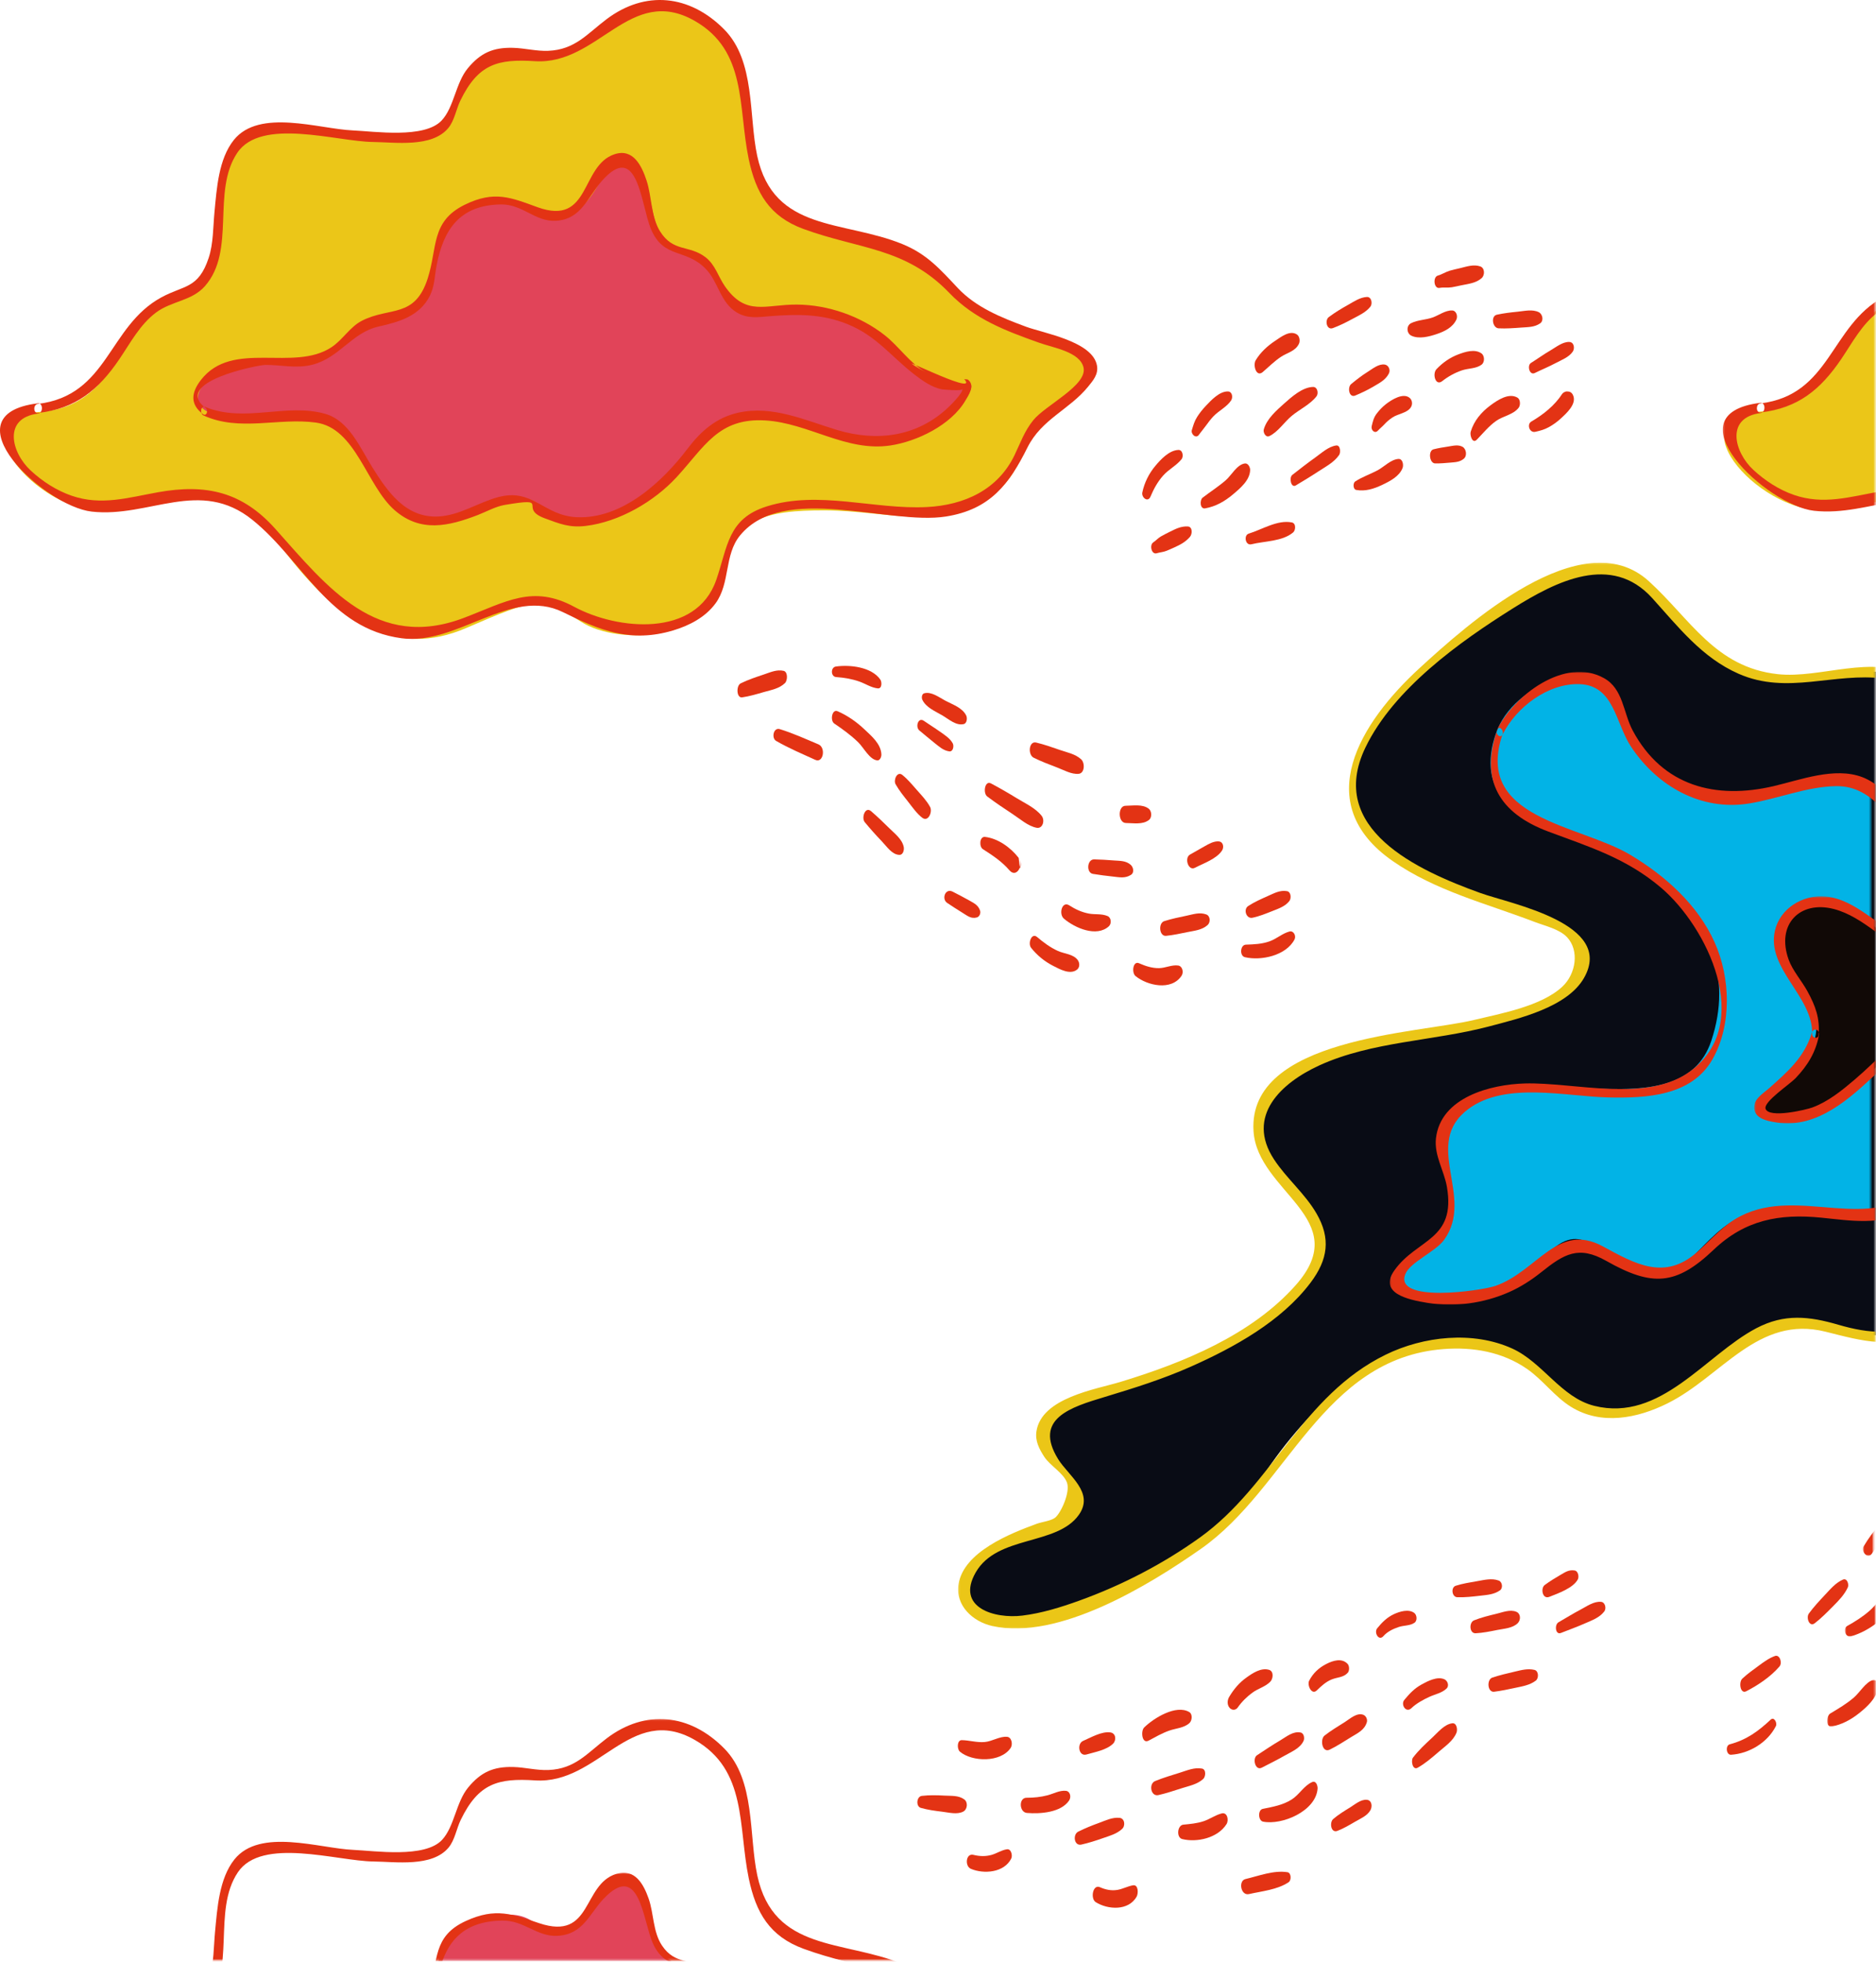<?xml version="1.0" encoding="UTF-8"?>
<svg width="1012px" height="1058px" viewBox="0 0 1012 1058" version="1.1" xmlns="http://www.w3.org/2000/svg" xmlns:xlink="http://www.w3.org/1999/xlink">
    <!-- Generator: Sketch 52.6 (67491) - http://www.bohemiancoding.com/sketch -->
    <title>Blob Pattern</title>
    <desc>Created with Sketch.</desc>
    <defs>
        <polygon id="path-1" points="0.416 0.197 492.492 0.197 492.492 567.041 0.416 567.041"></polygon>
        <polygon id="path-3" points="0.141 0.164 494.871 0.164 494.871 574.931 0.141 574.931"></polygon>
        <polygon id="path-5" points="0.629 0.559 259.565 0.559 259.565 334.699 0.629 334.699"></polygon>
        <polygon id="path-7" points="0.125 0.79 261.947 0.79 261.947 342.052 0.125 342.052"></polygon>
        <polygon id="path-9" points="0.342 0.442 63.072 0.442 63.072 118.065 0.342 118.065"></polygon>
        <polygon id="path-11" points="0.27 0.486 65.498 0.486 65.498 122.962 0.27 122.962"></polygon>
        <polygon id="path-13" points="0.912 0.267 82.478 0.267 82.478 127.824 0.912 127.824"></polygon>
        <polygon id="path-15" points="0.25 0.138 82.478 0.138 82.478 130.248 0.25 130.248"></polygon>
        <polygon id="path-17" points="0.775 0.855 26.684 0.855 26.684 26.06 0.775 26.06"></polygon>
        <polygon id="path-19" points="0.631 0.04 16.981 0.04 16.981 26.023 0.631 26.023"></polygon>
        <polygon id="path-21" points="0.624 0.574 6.238 0.574 6.238 26.154 0.624 26.154"></polygon>
        <polygon id="path-23" points="0.411 0.138 591.785 0.138 591.785 130.248 0.411 130.248"></polygon>
        <polygon id="path-25" points="0.489 0.907 416.426 0.907 416.426 47.768 0.489 47.768"></polygon>
        <polygon id="path-27" points="0.198 0.505 421.357 0.505 421.357 47.796 0.198 47.796"></polygon>
        <polygon id="path-29" points="0.912 0.553 82.478 0.553 82.478 341.621 0.912 341.621"></polygon>
        <polygon id="path-31" points="0.25 0.421 82.478 0.421 82.478 343.904 0.25 343.904"></polygon>
    </defs>
    <g id="Stories-+-Services" stroke="none" stroke-width="1" fill="none" fill-rule="evenodd">
        <g id="Services-Page" transform="translate(-646, -22)">
            <g id="Blob-Pattern" transform="translate(646, 22)">
                <g>
                    <g id="Group-3" transform="translate(519.129, 305.752)">
                        <mask id="mask-2" fill="white">
                            <use xlink:href="#path-1"></use>
                        </mask>
                        <g id="Clip-2"></g>
                        <path d="M723.182,326.98 C734.035,316.179 749.229,325.9 770.934,332.381 C792.638,338.862 816.515,318.34 814.344,302.14 C812.174,285.939 818.685,250.296 845.817,239.495 C872.949,228.694 875.118,220.054 874.034,199.532 C872.949,179.011 834.964,190.892 816.515,184.411 C798.065,177.931 794.81,164.971 793.724,141.208 C792.638,117.448 757.91,122.848 754.655,139.048 C751.463,154.936 737.29,169.72 725.353,169.291 C713.415,168.862 694.423,121.74 670.818,120.958 C646.399,120.147 613.842,155.79 591.05,145.259 C568.261,134.728 586.981,116.097 556.865,112.857 C526.749,109.616 526.749,111.236 525.121,84.504 C523.493,57.773 503.958,52.103 460.005,59.394 C416.052,66.684 391.632,35.902 372.099,12.41 C352.564,-11.081 319.191,0.259 269.541,38.332 C219.89,76.404 185.703,120.958 230.47,153.359 C275.239,185.762 333.842,184.952 336.284,209.253 C338.727,233.555 280.122,247.326 229.658,254.616 C179.191,261.906 143.378,290.259 166.982,320.23 C190.588,350.202 207.681,360.732 181.634,388.274 C155.587,415.816 112.448,433.638 76.634,443.358 C40.82,453.079 35.122,466.039 50.588,481.43 C66.053,496.822 70.937,508.163 48.146,514.642 C25.356,521.123 -16.155,542.184 7.448,562.435 C31.052,582.687 136.866,531.654 158.029,496.822 C179.191,461.99 218.262,419.867 259.773,417.436 C301.285,415.006 309.424,432.828 326.518,446.599 C343.61,460.369 372.912,458.75 411.168,424.727 C449.424,390.705 466.244,412.295 490.121,414.196 C510.469,415.816 525.935,406.906 542.213,389.084 C558.493,371.263 584.539,397.185 583.725,346.962 C582.911,296.739 586.981,280.538 620.353,284.588 C653.726,288.638 674.888,325.9 683.027,340.482 C691.167,355.062 712.329,337.782 723.182,326.98" id="Fill-1" fill="#090C15" mask="url(#mask-2)"></path>
                    </g>
                    <g id="Group-6" transform="translate(516.703, 303.326)">
                        <mask id="mask-4" fill="white">
                            <use xlink:href="#path-3"></use>
                        </mask>
                        <g id="Clip-5"></g>
                        <path d="M726.833,332.84 C742.764,321.15 763.37,338.653 779.586,339.751 C789.706,340.436 799.966,336.446 807.541,329.832 C823.523,315.882 816.252,298.775 821.31,280.435 C827.613,257.582 841.623,250.871 860.714,240.119 C866.222,237.016 871.713,233.397 875.016,227.86 C880.544,218.595 882.414,199.954 873.526,192.282 C860.359,180.914 835.063,190.628 819.673,185.341 C789.544,174.991 810.943,140.701 789.207,128.321 C777.823,121.838 763.373,127.773 756.62,137.756 C751.649,145.102 751.208,154.618 744.386,161.245 C734.438,170.912 725.843,170.724 717.824,161.589 C710.387,153.116 704.654,143.274 696.78,135.136 C682.301,120.172 669.307,119.32 650.58,127.885 C639.12,133.124 628.604,140.895 616.606,144.924 C604.681,148.93 593.971,149.01 585.869,137.775 C582.686,133.36 582.195,127.746 579.061,123.649 C566.758,107.573 537.404,120.271 530.803,100.535 C525.818,85.627 531.74,70.72 515.304,61.544 C493.389,49.309 465.439,62.782 442.297,60.26 C408.526,56.577 395.224,30.55 372.723,10.099 C336.658,-22.677 273.957,34.234 249.22,56.869 C217.16,86.202 189.723,129.821 234.531,161.018 C257.813,177.226 284.984,183.878 311.104,193.877 C316.716,196.025 324.499,197.737 328.633,202.124 C335.362,209.271 333.477,221.897 326.106,228.786 C314.764,239.384 292.799,243.309 278.317,246.793 C247.853,254.121 156.327,256.336 159.504,306.703 C161.584,339.678 213.888,353.951 182.412,389.621 C158.567,416.641 121.43,431.744 87.631,441.983 C74.251,446.037 45.201,450.521 42.402,468.604 C41.599,473.789 43.918,478.171 46.625,482.36 C49.681,487.088 57.098,491.172 58.904,496.359 C60.694,501.503 55.603,512.721 52.471,515.188 C50.245,516.941 45.288,517.481 42.584,518.473 C28.41,523.672 3.245,533.517 0.381,550.99 C-1.516,562.569 8.138,571.275 18.537,573.605 C54.356,581.632 103.445,551.398 131.119,532.011 C177.89,499.241 196.676,429.288 262.009,424.257 C277.915,423.032 293.757,425.774 306.975,434.911 C315.583,440.862 321.869,449.884 330.79,455.422 C347.048,465.511 366.529,461.649 382.776,453.57 C412.151,438.965 431.567,405.773 468.032,414.876 C488.101,419.886 504.579,425.001 524.127,413.836 C535.361,407.419 543.169,394.08 555.102,389.64 C561.801,387.147 569.893,388.913 576.341,385.499 C590.785,377.854 588.401,356.857 588.423,343.413 C588.442,329.966 586.337,309.841 595.022,298.309 C603.488,287.069 622.093,289.678 633.588,293.691 C649.017,299.077 661.156,311.924 670.562,324.778 C675.518,331.553 679.952,344.624 686.866,349.718 C700.2,359.54 718.291,341.235 726.876,332.927 C728.724,331.139 726.866,326.448 724.666,328.543 C714.271,338.456 699.927,353.14 685.916,340.019 C679.799,334.291 675.901,323.367 670.502,316.535 C658.398,301.217 642.693,288.179 622.779,285.403 C583.053,279.865 583.854,317.66 583.829,347.177 C583.815,362.93 583.655,378.394 566.168,382.074 C560.17,383.338 554.71,383.137 549.106,386.08 C538.762,391.512 532.261,402.529 521.873,408.439 C506.336,417.28 491.476,415.948 475.022,411.151 C459.2,406.537 445.873,405.038 430.669,413.044 C403.272,427.468 379.084,463.773 343.353,454.881 C325.432,450.422 315.604,431.47 299.021,423.95 C277.84,414.348 251.2,417.304 230.803,427.279 C185.442,449.463 169.777,497.705 130.728,525.779 C110.81,540.099 88.49,551.652 65.401,559.968 C55.517,563.527 45.245,566.72 34.784,568.001 C19.792,569.837 -1.248,563.694 9.643,544.711 C21.251,524.476 53.424,530.405 65.27,513.676 C73.814,501.613 59.7,492.65 54.102,483.6 C40.564,461.709 61.068,455.572 79.294,450.07 C95.024,445.322 110.551,440.458 125.596,433.779 C149.073,423.357 174.572,409.28 190.289,388.424 C199.67,375.973 201.274,364.588 193.472,351.127 C187.249,340.394 177.354,332.294 170.583,321.997 C155.179,298.567 174.366,280.68 195.084,271.233 C223.462,258.295 256.483,258.183 286.497,250.257 C302.453,246.042 328.692,240.02 337.786,224.095 C354.546,194.747 298.411,184.236 281.961,178.325 C248.006,166.121 198.725,143.649 219.885,99.805 C235.139,68.199 270.556,42.892 299.497,24.74 C322.828,10.106 352.606,-5.012 374.556,19.221 C388.667,34.795 401.353,51.33 421.183,60.055 C447.528,71.647 472.638,59.146 499.641,62.643 C516.569,64.835 523.792,73.335 525.591,90.327 C526.211,96.182 525.473,104.137 528.88,109.356 C536.614,121.205 554.263,114.948 565.377,119.672 C582.239,126.84 577.774,148.533 597.971,152.568 C619.98,156.963 639.937,135.873 659.485,129.478 C689.837,119.548 700.182,150.843 717.54,168.268 C727.321,178.087 737.147,175.718 746.988,165.772 C752.043,160.664 754.448,155.018 757.591,148.825 C762.114,139.91 765.776,130.379 777.703,130.899 C790.613,131.46 792.771,147.35 795.389,157.884 C799.346,173.807 803.227,185.848 820.674,190.767 C828.429,192.953 836.7,192.46 844.662,192.537 C850.525,192.594 859.759,191.027 864.974,193.754 C877.32,200.209 876.526,216.904 870.069,226.255 C862.962,236.549 849.827,238.203 839.968,244.903 C832.03,250.3 826.302,257.725 822.144,266.316 C812.876,285.473 819.843,316.814 800.819,329.061 C774.886,345.755 748.266,311.332 724.711,328.631 C722.676,330.124 724.45,334.589 726.833,332.84" id="Fill-4" fill="#EBC617" mask="url(#mask-4)"></path>
                    </g>
                    <g id="Group-9" transform="translate(749.584, 363.991)">
                        <mask id="mask-6" fill="white">
                            <use xlink:href="#path-5"></use>
                        </mask>
                        <g id="Clip-8"></g>
                        <path d="M58.261,29.315 C52.773,42.771 52.339,58.225 62.906,68.17 C73.473,78.113 88.208,81.871 102.139,85.857 C116.067,89.843 197.134,126.361 173.574,197.309 C157.337,246.21 74.522,207.09 42.047,228.281 C9.572,249.471 37.175,262.512 32.304,288.592 C27.433,314.672 -16.41,322.823 7.947,330.973 C32.304,339.123 63.156,334.233 84.266,313.043 C105.375,291.852 110.246,314.672 137.85,321.193 C165.456,327.712 167.078,296.742 199.556,288.592 C232.031,280.442 259.636,303.262 287.24,275.552 C314.845,247.84 308.35,194.049 329.459,184.269 C350.568,174.489 394.411,169.599 422.015,195.679 C449.62,221.76 490.214,225.02 504.829,211.98 C519.443,198.94 540.552,205.459 543.8,179.379 C547.047,153.298 521.067,166.338 499.957,146.779 C478.848,127.218 452.868,110.917 435.006,115.807 C417.144,120.697 378.173,130.478 344.074,123.957 C309.973,117.437 279.121,89.727 264.506,66.906 C249.893,44.086 219.04,60.386 188.188,65.276 C157.337,70.166 126.484,40.826 121.612,14.745 C116.741,-11.336 69.604,1.503 58.261,29.315" id="Fill-7" fill="#02B3E6" mask="url(#mask-6)"></path>
                    </g>
                    <g id="Group-12" transform="translate(749.584, 361.564)">
                        <mask id="mask-8" fill="white">
                            <use xlink:href="#path-7"></use>
                        </mask>
                        <g id="Clip-11"></g>
                        <path d="M58.098,32.139 C48.616,59.178 59.191,77.049 85.681,86.93 C107.913,95.224 127.531,101.217 146.23,116.994 C171.329,138.171 196.915,190.677 162.269,216.147 C138.687,233.484 99.889,222.034 72.976,222.77 C54.627,223.275 27.557,230.167 25.037,252.36 C23.993,261.551 29.428,269.752 30.943,278.526 C35.92,307.363 14.868,306.47 2.744,323.394 C-6.172,335.839 9.676,339.364 20.443,341.097 C35.225,343.478 50.772,341.351 64.457,335.312 C70.71,332.551 76.495,328.828 81.821,324.568 C94.211,314.655 102.003,310.017 116.907,318.461 C141.751,332.54 154.65,331.656 174.876,312.418 C191.779,296.342 210.294,292.895 232.888,295.15 C248.782,296.737 264.658,299.57 279.352,291.429 C304.278,277.62 310.435,248.064 317.074,222.807 C322.648,201.598 328.459,190.467 351.026,185.895 C373.053,181.435 397.465,183.519 416.399,196.526 C440.492,213.078 466.506,235.166 498.51,224.867 C509.292,221.399 518.872,214.002 529.27,209.388 C538.525,205.28 545.389,201.189 548.701,190.991 C556.605,166.632 539.664,164.473 521.741,157.784 C490.052,145.957 471.765,109.093 433.455,117.844 C382.754,129.423 334.434,132.904 292.716,96.132 C280.116,85.025 271.073,63.561 254.909,57.523 C240.065,51.977 221.793,58.998 207.228,62.408 C175.979,69.726 147.313,62.563 131.168,32.413 C126.055,22.867 126.121,10.036 115.753,4.212 C94.564,-7.69 66.679,13.859 57.994,32.077 C56.941,34.287 59.72,37.122 61.097,34.375 C68.354,19.906 85.452,6.842 102.453,7.405 C121.198,8.028 121.839,28.418 130.261,41.136 C144.415,62.505 168.111,75.911 193.836,71.792 C209.488,69.289 224.839,62.704 240.774,62.418 C262.307,62.032 271.307,83.708 285.147,96.997 C308.479,119.399 336.91,132.871 369.455,133.434 C399.644,133.956 438.193,114.974 466.096,127.797 C483.887,135.973 495.676,151.694 512.507,160.694 C517.43,163.326 522.686,164.191 527.792,166.223 C529.728,166.993 532.465,166.817 534.249,167.913 C549.528,177.294 542.789,194.988 531.702,201.627 C507.59,216.063 482.289,225.635 454.503,214.694 C437.365,207.945 426.212,193.897 410.136,185.808 C397.839,179.621 383.895,177.288 370.231,177.402 C352.632,177.549 329.761,180.332 320.414,197.148 C305.989,223.095 310.503,255.646 287.48,277.697 C259.414,304.574 221.411,277.913 189.386,294.293 C180.028,299.081 173.67,306.859 165.952,313.69 C148.488,329.141 132.9,320.336 115.02,310.613 C90.681,297.379 79.654,324.088 57.121,331.948 C49.421,334.635 2.071,341.371 8.556,325.501 C11.145,319.161 24.76,313.538 29.378,307.186 C46.417,283.756 17.016,255.364 42.683,236.419 C62.639,221.69 95.094,229.776 118.069,230.305 C138.476,230.775 162.964,229.581 174.234,209.684 C184.763,191.096 183.927,165.7 175.354,146.639 C166.204,126.295 148.652,110.686 129.799,99.425 C102.322,83.014 45.311,80.113 60.993,34.313 C61.716,32.199 59.063,29.387 58.098,32.139" id="Fill-10" fill="#E33314" mask="url(#mask-8)"></path>
                    </g>
                    <g id="Group-15" transform="translate(948.502, 485.321)">
                        <mask id="mask-10" fill="white">
                            <use xlink:href="#path-9"></use>
                        </mask>
                        <g id="Clip-14"></g>
                        <path d="M31.03,72.379 C34.538,51.678 3.11,31.731 13.057,13.082 C20.871,-1.566 39.472,-6.465 63.146,14.762 C86.82,35.989 125.712,35.989 95.275,60.481 C64.837,84.973 41.163,122.528 10.724,117.63 C-19.714,112.732 25.97,102.238 31.03,72.379" id="Fill-13" fill="#110906" mask="url(#mask-10)"></path>
                    </g>
                    <g id="Group-18" transform="translate(946.077, 482.894)">
                        <mask id="mask-12" fill="white">
                            <use xlink:href="#path-11"></use>
                        </mask>
                        <g id="Clip-17"></g>
                        <path d="M34.961,75.255 C35.743,66.3 33.248,59.55 28.882,51.615 C25.811,46.035 20.97,40.642 18.808,34.664 C11.955,15.706 24.773,2.634 43.109,7.34 C59.257,11.486 72.448,26.842 87.267,34.406 C89.415,35.503 100.595,39.56 102.522,42.624 C110.006,54.518 96.548,60.15 89.113,66.667 C77.03,77.259 66.339,89.231 54.083,99.645 C47.388,105.334 40.131,111.203 31.665,114.367 C28.104,115.696 8.174,120.362 6.36,115.106 C5.073,111.379 19.372,101.916 22.528,98.603 C29.158,91.644 33.434,84.575 35.175,75.317 C35.703,72.506 32.257,71.022 31.319,74.099 C27.305,87.265 18.369,95.014 8.364,103.927 C5.979,106.052 1.315,109.028 0.546,112.283 C-1.252,119.884 6.068,121.604 12.886,122.581 C34.292,125.651 51.794,109.543 65.736,96.455 C75.238,87.532 84.295,78.213 94.15,69.632 C99.739,64.763 109.943,58.738 111.179,50.661 C112.793,40.112 102.344,35.645 93.927,31.347 C81.654,25.082 72.065,17.952 60.849,10.221 C54.329,5.727 47.005,1.376 38.787,0.603 C26.36,-0.567 14.048,7.134 11.376,19.132 C6.802,39.661 31.99,54.468 31.486,74.749 C31.429,76.999 34.74,77.78 34.961,75.255" id="Fill-16" fill="#E33314" mask="url(#mask-12)"></path>
                    </g>
                    <g id="Group-21" transform="translate(929.096, 929.39)">
                        <mask id="mask-14" fill="white">
                            <use xlink:href="#path-13"></use>
                        </mask>
                        <g id="Clip-20"></g>
                        <path d="M19.83,218.414 C-26.387,221.607 22.098,275.688 58.607,271.198 C95.116,266.708 120.517,250.218 151.97,291.506 C182.941,332.163 214.006,350.123 251.769,334.066 C289.534,318.01 292.817,316.941 313.975,330.621 C335.131,344.302 387.78,340.027 391.195,307.617 C394.608,275.208 414.293,270.966 447.074,271.101 C479.851,271.235 512.583,282.717 537.249,263.364 C561.915,244.012 542.277,236.906 581.728,209.508 C621.177,182.11 537.578,185.01 514.767,152.492 C491.958,119.976 441.11,129.495 419.885,109.954 C398.66,90.414 410.376,32.1 390.495,16.218 C371.963,1.414 351.088,-10.938 323.341,16.831 C295.596,44.599 271.154,10.455 253.004,39.561 C234.853,68.668 252.321,71.982 201.513,71.774 C150.706,71.566 132.737,56.901 122.783,86.042 C112.826,115.181 124.15,150.892 96.242,157.786 C61.731,166.312 66.047,215.22 19.83,218.414" id="Fill-19" fill="#EBC618" mask="url(#mask-14)"></path>
                    </g>
                    <g id="Group-24" transform="translate(929.096, 926.963)">
                        <mask id="mask-16" fill="white">
                            <use xlink:href="#path-15"></use>
                        </mask>
                        <g id="Clip-23"></g>
                        <path d="M20.491,218.413 C-28.687,224.536 24.013,274.116 49.439,277.007 C80.221,280.506 107.469,258.492 135.698,281.557 C162.871,303.759 176.75,340.395 215.662,345.554 C245.662,349.531 274.204,317.483 302.126,331.429 C321.874,341.289 338.493,348.185 361.211,341.29 C369.913,338.648 378.402,334.224 383.888,326.703 C391.923,315.688 388.442,300.432 397.101,289.842 C420.449,261.287 476.863,284.565 507.497,279.653 C531.284,275.838 541.454,261.981 551.173,242.295 C558.743,226.959 573.621,221.862 583.646,209.432 C586.384,206.035 589.248,202.717 588.442,198.022 C586.184,184.869 559.889,180.506 550.377,176.948 C537.164,172.005 523.652,166.557 513.817,156.014 C504.346,145.864 497.333,137.677 484.068,132.211 C452.488,119.198 415.039,125.808 406.247,84.45 C401.632,62.736 405.348,33.179 388.548,16.052 C370.073,-2.785 346.223,-5.248 325.482,10.531 C315.02,18.491 308.574,27.033 294.242,27.637 C287.864,27.906 281.612,26.178 275.27,26.016 C264.637,25.743 257.916,28.771 251.111,37.045 C244.523,45.055 243.762,58.072 237.086,65.314 C227.866,75.315 200.99,71.217 189.352,70.707 C171.292,69.917 139.334,58.684 125.647,75.868 C117.423,86.192 116.455,102.284 115.264,114.718 C114.493,122.787 114.69,131.914 112.142,139.692 C106.636,156.506 98.915,154.409 86.814,161.039 C58.127,176.756 58.452,214.115 20.499,218.744 C17.943,219.055 18.072,223.926 20.619,223.635 C40.889,221.317 53.027,211.167 64.189,194.595 C70.163,185.722 75.319,175.678 84.074,169.148 C92.325,162.992 103.123,163.034 110.131,154.984 C126.956,135.652 113.555,103.701 127.493,82.812 C140.313,63.598 180.694,76.739 200.202,76.972 C212.218,77.116 231.75,80.132 240.576,69.478 C243.946,65.411 244.834,59.254 247.083,54.584 C256.646,34.713 267.186,31.956 287.059,33.247 C321.115,35.458 338.074,-8.462 372.666,11.392 C400.959,27.628 395.892,58.159 401.692,86.151 C405.521,104.624 412.863,117.311 431.044,124.041 C461.025,135.139 485.771,133.967 509.337,158.734 C522.772,172.848 539.509,179.186 557.551,185.671 C564.953,188.33 579.152,190.506 581.198,198.909 C583.561,208.609 560.892,219.318 554.306,227.51 C549.506,233.483 547.473,239.678 544.224,246.474 C535.265,265.209 517.357,273.498 497.245,274.537 C469.022,275.995 439.136,265.325 411.315,274.206 C390.434,280.87 390.5,295.861 384.314,313.923 C373.522,345.438 331.233,341.106 308.177,328.543 C285.915,316.411 271.846,325.703 249.108,334.468 C202.408,352.472 175.953,318.113 147.905,286.377 C130.133,266.27 110.741,261.874 85.019,266.524 C69.006,269.419 54.511,273.964 38.588,268.386 C30.472,265.543 22.999,260.651 16.731,254.796 C6.259,245.015 1.689,226.379 20.627,223.966 C23.529,223.595 23.371,218.055 20.491,218.413" id="Fill-22" fill="#E33314" mask="url(#mask-16)"></path>
                    </g>
                    <path d="M933.817,946.372 C943.536,945.763 953.468,939.876 957.998,930.907 C958.816,929.284 957.083,925.663 955.174,927.444 C948.352,933.817 942.137,938.342 933.091,940.75 C930.654,941.399 931.177,946.538 933.817,946.372" id="Fill-25" fill="#E33314"></path>
                    <g id="Group-29" transform="translate(984.89, 905.124)">
                        <mask id="mask-18" fill="white">
                            <use xlink:href="#path-17"></use>
                        </mask>
                        <g id="Clip-28"></g>
                        <path d="M3.266,26.016 C8.683,24.994 13.654,22.326 18.097,18.762 C22.21,15.462 27.257,10.928 28.278,5.156 C28.632,3.156 27.381,0.171 25.179,0.996 C21.276,2.457 18.413,7.591 15.174,10.39 C11.197,13.829 6.843,16.349 2.433,19.004 C0.267,20.31 -0.088,26.647 3.266,26.016" id="Fill-27" fill="#E33314" mask="url(#mask-18)"></path>
                    </g>
                    <path d="M942.014,912.129 C948.309,908.877 955.137,904.362 959.944,898.749 C961.577,896.84 960.117,892.175 957.487,893.114 C954.269,894.261 951.481,896.327 948.681,898.393 C945.676,900.609 942.605,902.758 939.851,905.359 C937.871,907.229 938.739,913.82 942.014,912.129" id="Fill-30" fill="#E33314"></path>
                    <path d="M978.954,875.451 C982.517,872.708 985.689,869.463 988.865,866.262 C991.933,863.169 994.866,860.187 996.779,856.162 C997.545,854.549 996.423,850.935 994.192,851.9 C990.261,853.601 987.464,856.961 984.558,860.061 C981.498,863.321 978.431,866.6 975.773,870.228 C974.19,872.388 976,877.727 978.954,875.451" id="Fill-32" fill="#E33314"></path>
                    <g id="Group-36" transform="translate(994.593, 856.592)">
                        <mask id="mask-20" fill="white">
                            <use xlink:href="#path-19"></use>
                        </mask>
                        <g id="Clip-35"></g>
                        <path d="M3.967,25.917 C13.928,23.03 24.862,14.869 28.126,5.222 C29.033,2.543 26.519,-2.081 23.546,1.138 C20.21,4.748 17.703,8.809 13.946,12.113 C10.293,15.325 6.153,17.941 1.864,20.333 C-0.582,21.698 0.866,26.817 3.967,25.917" id="Fill-34" fill="#E33314" mask="url(#mask-20)"></path>
                    </g>
                    <g id="Group-39" transform="translate(1004.297, 812.913)">
                        <mask id="mask-22" fill="white">
                            <use xlink:href="#path-21"></use>
                        </mask>
                        <g id="Clip-38"></g>
                        <path d="M5.413,25.065 C7.904,21.438 10.801,17.996 14.038,14.899 C17.412,11.673 21.544,9.063 24.504,5.499 C25.941,3.772 24.869,-0.077 21.985,0.668 C17.15,1.916 13.314,5.764 10.047,9.083 C6.421,12.77 3.561,16.853 0.968,21.195 C-0.532,23.704 3.232,28.242 5.413,25.065" id="Fill-37" fill="#E33314" mask="url(#mask-22)"></path>
                    </g>
                    <path d="M418.663,399.581 C425.406,403.489 432.734,406.569 439.828,409.809 C444.106,411.762 445.64,403.183 441.478,401.439 C434.634,398.568 427.751,395.406 420.635,393.234 C417.203,392.186 416.073,398.081 418.663,399.581" id="Fill-40" fill="#E33314"></path>
                    <path d="M450.039,390.217 C454.552,393.266 458.926,396.427 462.93,400.303 C465.956,403.234 469.136,409.793 473.308,410.093 C474.707,410.194 475.515,408.157 475.462,406.872 C475.226,401.123 469.991,396.839 466.338,393.373 C462.02,389.275 457.118,385.877 451.847,383.586 C448.773,382.25 447.717,388.648 450.039,390.217" id="Fill-42" fill="#E33314"></path>
                    <path d="M451.047,365.152 C455.269,365.455 459.425,366.139 463.443,367.524 C466.826,368.691 469.926,370.882 473.497,371.259 C475.866,371.508 475.77,367.805 474.898,366.536 C470.169,359.655 458.397,358.405 450.909,359.474 C448.01,359.888 448.086,364.941 451.047,365.152" id="Fill-44" fill="#E33314"></path>
                    <path d="M497.547,377.378 C499.516,381.585 504.543,383.605 508.307,385.81 C511.82,387.867 515.774,391.529 519.908,390.507 C521.654,390.076 521.868,387.2 521.217,385.886 C519.117,381.647 513.869,379.978 509.943,377.884 C506.567,376.084 502.391,372.817 498.526,373.919 C497.217,374.294 497.067,376.351 497.547,377.378" id="Fill-46" fill="#E33314"></path>
                    <path d="M495.96,393.968 C498.722,396.185 501.353,398.534 504.148,400.718 C506.581,402.62 508.87,404.799 512.067,405.225 C514.262,405.517 514.645,402.213 513.986,400.969 C512.506,398.165 509.577,396.389 506.978,394.54 C504.152,392.53 501.191,390.709 498.343,388.74 C495.256,386.607 493.663,392.124 495.96,393.968" id="Fill-48" fill="#E33314"></path>
                    <path d="M483.112,422.933 C485.032,426.341 487.49,429.354 489.888,432.404 C492.184,435.323 494.539,438.761 497.465,441.006 C500.783,443.552 503.149,437.812 501.726,435.175 C499.901,431.796 497.069,428.868 494.557,426.016 C492.087,423.211 489.666,420.271 486.76,417.938 C483.976,415.703 481.856,420.705 483.112,422.933" id="Fill-50" fill="#E33314"></path>
                    <path d="M466.481,443.395 C469.44,447.003 472.561,450.469 475.782,453.832 C478.364,456.53 481.167,460.901 485.13,461.053 C487.2,461.133 487.83,458.373 487.518,456.812 C486.659,452.487 482.524,449.48 479.574,446.531 C476.436,443.394 473.213,440.344 469.857,437.454 C466.705,434.737 464.577,441.073 466.481,443.395" id="Fill-52" fill="#E33314"></path>
                    <path d="M510.949,486.959 C513.73,488.793 516.494,490.641 519.353,492.373 C521.877,493.903 523.842,495.673 526.964,494.793 C528.488,494.363 529.127,492.406 528.706,491.151 C527.696,488.144 525.557,487.167 522.714,485.555 C519.836,483.925 516.883,482.422 513.936,480.9 C509.884,478.808 507.806,484.885 510.949,486.959" id="Fill-54" fill="#E33314"></path>
                    <path d="M530.169,457.935 C535.552,461.429 540.256,464.43 544.573,469.404 C548.396,473.81 552.406,466.399 549.506,462.659 C549.736,464.543 549.968,466.427 550.199,468.312 C551.084,466.612 550.628,464.107 549.506,462.659 C545.147,457.04 538.316,452.153 531.373,451.364 C528.341,451.019 528.131,456.613 530.169,457.935" id="Fill-56" fill="#E33314"></path>
                    <path d="M532.551,429.556 C536.987,432.872 541.563,435.982 546.18,438.991 C550.176,441.594 554.629,445.631 559.274,446.447 C562.534,447.02 563.806,442.379 561.905,439.985 C558.527,435.728 553.015,433.277 548.537,430.524 C543.959,427.708 539.304,425.015 534.573,422.512 C531.237,420.746 530.156,427.764 532.551,429.556" id="Fill-58" fill="#E33314"></path>
                    <path d="M557.623,408.659 C561.717,410.673 565.905,412.282 570.13,413.877 C573.867,415.286 577.964,417.726 581.921,417.334 C585.159,417.011 585.375,411.452 583.187,409.478 C579.962,406.566 575.533,405.796 571.677,404.443 C567.462,402.962 563.272,401.514 558.962,400.475 C554.97,399.511 554.345,407.046 557.623,408.659" id="Fill-60" fill="#E33314"></path>
                    <path d="M556.214,511.166 C559.468,515.256 563.468,518.52 568.031,520.859 C571.735,522.757 577.305,525.9 581.031,522.916 C582.551,521.7 582.49,519.323 581.423,517.84 C579.018,514.498 574.202,514.463 570.686,512.867 C566.579,511.002 562.952,508.329 559.493,505.378 C556.418,502.753 554.375,508.853 556.214,511.166" id="Fill-62" fill="#E33314"></path>
                    <path d="M573.931,495.462 C579.851,500.5 591.538,505.589 598.15,499.588 C599.736,498.15 599.475,494.904 597.497,494.06 C594.226,492.662 590.842,493.349 587.441,492.721 C583.655,492.021 580.118,490.428 576.816,488.283 C572.898,485.738 570.982,492.953 573.931,495.462" id="Fill-64" fill="#E33314"></path>
                    <path d="M589.565,471.311 C593.145,471.903 596.709,472.349 600.318,472.738 C603.9,473.126 606.891,473.843 610.061,471.85 C612.058,470.594 611.398,467.673 609.925,466.39 C607.308,464.113 604.131,464.311 600.804,464.055 C597.277,463.783 593.781,463.553 590.245,463.482 C586.377,463.404 585.872,470.701 589.565,471.311" id="Fill-66" fill="#E33314"></path>
                    <path d="M607.377,443.871 C611.37,443.886 616.419,444.9 619.85,442.186 C621.515,440.869 621.326,437.442 619.721,436.187 C616.324,433.527 611.118,434.556 607.177,434.57 C602.863,434.586 603.045,443.854 607.377,443.871" id="Fill-68" fill="#E33314"></path>
                    <path d="M612.555,526.407 C618.925,531.587 631.819,534.498 637.35,526.315 C638.716,524.294 637.815,521.047 635.574,520.726 C632.155,520.235 628.721,522.082 625.253,522.137 C621.499,522.197 617.927,521.033 614.449,519.501 C611.155,518.052 610.337,524.603 612.555,526.407" id="Fill-70" fill="#E33314"></path>
                    <path d="M629.048,504.719 C632.915,504.319 636.743,503.497 640.555,502.709 C644.4,501.916 648.325,501.636 651.418,498.917 C653.097,497.441 652.951,493.977 650.696,493.168 C647.101,491.879 643.752,493.087 640.138,493.847 C636.082,494.7 631.995,495.525 628.034,496.792 C624.726,497.852 625.313,505.105 629.048,504.719" id="Fill-72" fill="#E33314"></path>
                    <path d="M644.573,468.028 C649.224,465.595 656.323,463.224 659.251,458.659 C660.367,456.919 659.909,453.985 657.472,453.795 C654.759,453.583 652.172,455.095 649.874,456.386 C647.207,457.883 644.556,459.407 641.898,460.916 C638.803,462.673 640.996,469.899 644.573,468.028" id="Fill-74" fill="#E33314"></path>
                    <path d="M400.363,376.101 C404.329,375.522 408.244,374.351 412.12,373.228 C415.989,372.107 420.286,371.455 423.432,368.423 C424.913,366.994 425.072,362.34 422.725,361.8 C419.028,360.951 415.575,362.577 412.001,363.776 C407.814,365.18 403.558,366.566 399.541,368.56 C397.092,369.775 397.212,376.562 400.363,376.101" id="Fill-76" fill="#E33314"></path>
                    <path d="M671.554,516.233 C680.254,518.287 693.766,515.413 698.32,506.68 C699.324,504.753 697.854,501.802 695.616,502.381 C691.8,503.369 688.632,506.358 684.85,507.689 C680.654,509.163 676.47,509.324 672.097,509.472 C668.981,509.578 668.587,515.533 671.554,516.233" id="Fill-78" fill="#E33314"></path>
                    <path d="M675.615,494.965 C679.428,494.173 683.005,492.685 686.617,491.255 C689.899,489.955 693.338,488.789 695.552,485.929 C696.646,484.515 696.491,481.043 694.302,480.624 C690.6,479.916 687.25,481.759 683.912,483.252 C680.275,484.883 676.668,486.456 673.323,488.645 C670.588,490.433 672.273,495.657 675.615,494.965" id="Fill-80" fill="#E33314"></path>
                    <g id="Group-84" transform="translate(0, 926.963)">
                        <mask id="mask-24" fill="white">
                            <use xlink:href="#path-23"></use>
                        </mask>
                        <g id="Clip-83"></g>
                        <path d="M20.756,218.413 C-28.675,224.536 24.296,274.116 49.855,277.007 C80.796,280.506 108.185,258.492 136.561,281.557 C163.873,303.759 177.824,340.395 216.938,345.554 C247.093,349.531 275.782,317.483 303.85,331.429 C323.7,341.289 340.404,348.185 363.24,341.29 C371.987,338.648 380.519,334.224 386.034,326.703 C394.11,315.688 390.612,300.432 399.316,289.842 C422.784,261.287 479.489,284.565 510.283,279.653 C534.193,275.838 544.415,261.981 554.185,242.295 C561.794,226.959 576.747,221.862 586.824,209.432 C589.577,206.035 592.456,202.717 591.646,198.022 C589.377,184.869 562.945,180.506 553.385,176.948 C540.102,172.005 526.521,166.557 516.634,156.014 C507.116,145.864 500.066,137.677 486.733,132.211 C454.989,119.198 417.346,125.808 408.509,84.45 C403.869,62.736 407.605,33.179 390.718,16.052 C372.148,-2.785 348.174,-5.248 327.325,10.531 C316.809,18.491 310.331,27.033 295.924,27.637 C289.514,27.906 283.229,26.178 276.853,26.016 C266.166,25.743 259.41,28.771 252.57,37.045 C245.948,45.055 245.183,58.072 238.472,65.314 C229.205,75.315 202.191,71.217 190.491,70.707 C172.337,69.917 140.215,58.684 126.457,75.868 C118.189,86.192 117.217,102.284 116.02,114.718 C115.245,122.787 115.444,131.914 112.882,139.692 C107.348,156.506 99.586,154.409 87.423,161.039 C58.588,176.756 58.914,214.115 20.765,218.744 C18.196,219.055 18.325,223.926 20.885,223.635 C41.261,221.317 53.462,211.167 64.68,194.595 C70.687,185.722 75.869,175.678 84.669,169.148 C92.963,162.992 103.817,163.034 110.861,154.984 C127.773,135.652 114.301,103.701 128.312,82.812 C141.199,63.598 181.788,76.739 201.398,76.972 C213.476,77.116 233.109,80.132 241.981,69.478 C245.368,65.411 246.26,59.254 248.52,54.584 C258.134,34.713 268.729,31.956 288.704,33.247 C322.936,35.458 339.983,-8.462 374.754,11.392 C403.192,27.628 398.1,58.159 403.931,86.151 C407.779,104.624 415.159,117.311 433.434,124.041 C463.57,135.139 488.444,133.967 512.132,158.734 C525.635,172.848 542.46,179.186 560.595,185.671 C568.036,188.33 582.308,190.506 584.365,198.909 C586.74,208.609 563.954,219.318 557.334,227.51 C552.509,233.483 550.466,239.678 547.199,246.474 C538.195,265.209 520.194,273.498 499.977,274.537 C471.608,275.995 441.568,265.325 413.603,274.206 C392.614,280.87 392.681,295.861 386.463,313.923 C375.615,345.438 333.106,341.106 309.932,328.543 C287.554,316.411 273.413,325.703 250.557,334.468 C203.615,352.472 177.023,318.113 148.83,286.377 C130.966,266.27 111.474,261.874 85.619,266.524 C69.523,269.419 54.953,273.964 38.947,268.386 C30.79,265.543 23.277,260.651 16.978,254.796 C6.451,245.015 1.858,226.379 20.893,223.966 C23.81,223.595 23.651,218.055 20.756,218.413" id="Fill-82" fill="#E33314" mask="url(#mask-24)"></path>
                    </g>
                    <g id="Group-87" transform="translate(106.737, 1009.468)">
                        <mask id="mask-26" fill="white">
                            <use xlink:href="#path-25"></use>
                        </mask>
                        <g id="Clip-86"></g>
                        <path d="M5.217,133.343 C-9.31,125.545 11.258,103.475 44.817,107.679 C78.378,111.882 83.231,88.193 93.108,87.549 C102.984,86.905 113.198,84.651 120.497,78.16 C135.754,64.59 118.434,35.163 151.993,25.704 C185.553,16.246 179.057,36.214 198.545,30.959 C218.03,25.704 218.03,-3.722 233.186,1.532 C248.343,6.787 238.6,48.825 263.498,50.927 C288.398,53.029 277.573,87.71 310.05,81.405 C342.526,75.1 368.509,92.965 375.004,99.27 C381.5,105.577 397.738,124.494 412.894,119.239 C428.05,113.985 392.325,163.379 345.774,145.513 C299.223,127.646 279.737,135.003 264.582,158.125 C249.425,181.245 202.875,202.265 186.636,184.398 C170.397,166.532 145.498,197.009 120.599,189.653 C95.7,182.297 87.037,139.208 69.718,137.105 C52.396,135.003 19.747,141.141 5.217,133.343" id="Fill-85" fill="#E14459" mask="url(#mask-26)"></path>
                    </g>
                    <g id="Group-90" transform="translate(104.311, 1009.468)">
                        <mask id="mask-28" fill="white">
                            <use xlink:href="#path-27"></use>
                        </mask>
                        <g id="Clip-89"></g>
                        <path d="M6.936,128.686 C-11.866,115.5 35.195,106.995 39.029,106.952 C47.757,106.857 55.854,108.914 64.562,106.849 C79.465,103.316 85.864,90.707 100.534,87.655 C111.747,85.321 122.764,82.368 128.261,72.147 C130.846,67.339 130.832,61.934 131.908,56.79 C135.613,39.092 144.286,26.643 166.674,26.341 C178.481,26.182 185.235,35.13 196.412,34.56 C210.217,33.853 213.544,22.824 221.169,14.72 C240.918,-6.271 242.417,26.634 247.93,38.736 C254.813,53.845 266.611,48.199 277.621,58.753 C284.501,65.347 285.415,75.656 294.443,80.64 C300.322,83.884 306.037,82.917 312.527,82.456 C327.132,81.416 340.437,81.237 354.354,86.478 C369.95,92.352 377.637,102.431 390.309,111.585 C394.757,114.797 399.954,118.275 405.662,119.239 C405.136,119.151 417.56,120.435 416.39,118.834 C417.682,120.605 408.547,128.549 408.896,128.241 C392.13,143.001 370.302,145.64 348.844,139.657 C331.444,134.805 313.816,127.076 295.137,130.937 C283.383,133.366 274.976,140.143 267.86,148.859 C254.252,165.531 232.419,184.441 207.73,183.409 C189.67,182.654 184.078,168.609 165.106,173.364 C154.238,176.088 144.308,182.556 132.762,183.062 C114.952,183.844 105.159,170.367 96.843,158 C90.324,148.308 84.352,134.845 71.51,131.486 C50.413,125.968 27.97,136.171 6.667,128.06 C4.172,127.109 3.557,131.418 5.75,132.345 C25.2,140.567 46.168,133.349 66.421,135.883 C88.276,138.618 93.867,167.614 109.259,179.981 C123.255,191.227 138.337,187.983 154.229,182.298 C158.848,180.645 163.756,178.045 168.682,177.267 C194.758,173.154 175.494,178.888 190.463,183.982 C198.479,186.71 203.716,188.803 212.708,187.786 C230.736,185.746 249.514,175.644 261.728,163.384 C276.796,148.258 284.336,133.375 309.871,134.823 C333.357,136.157 353.596,150.716 377.506,147.396 C391.936,145.393 410.345,137.15 418.101,124.917 C419.956,121.991 423.498,117.283 419.601,114.399 C419.046,113.989 417.801,114.33 417.432,113.94 C427.375,124.462 368.489,95.79 396.767,110.672 C387.961,106.039 382.232,97.649 374.333,91.922 C361.091,82.321 343.679,76.745 326.956,76.638 C309.888,76.527 299.332,82.72 287.903,67.372 C284.275,62.501 282.751,56.645 277.449,52.856 C268.617,46.543 259.963,50.481 252.794,39.787 C247.866,32.435 248.418,22.457 245.57,14.417 C242.955,7.037 238.348,-1.99 228.168,1.144 C209.614,6.856 215.384,37.386 186.575,27.755 C172.192,22.948 163.227,19.141 147.024,26.54 C128.711,34.904 132.416,48.018 127.07,63.476 C120.065,83.73 106.57,77.584 91.461,84.745 C85.025,87.795 81.1,94.23 75.137,97.949 C54.567,110.772 21.41,94.013 4.282,114.505 C-0.977,120.796 -1.747,126.736 5.48,131.719 C7.273,132.954 8.462,129.755 6.936,128.686" id="Fill-88" fill="#E33314" mask="url(#mask-28)"></path>
                    </g>
                    <path d="M517.834,944.728 C524.467,950.286 539.774,950.644 545.15,942.759 C546.507,940.769 545.726,936.94 543.319,936.706 C539.332,936.318 535.27,939.156 531.199,939.511 C526.969,939.881 523.003,938.577 518.836,938.495 C516.181,938.442 516.195,943.355 517.834,944.728" id="Fill-91" fill="#E33314"></path>
                    <path d="M496.767,975.043 C500.525,976.101 504.344,976.622 508.21,977.086 C511.834,977.521 516.328,978.768 519.658,977.009 C521.882,975.837 522.285,971.97 520.144,970.435 C517.075,968.233 513.302,968.608 509.654,968.411 C505.52,968.187 501.388,968.066 497.269,968.557 C494.412,968.895 493.94,974.248 496.767,975.043" id="Fill-93" fill="#E33314"></path>
                    <path d="M523.734,1007.896 C530.76,1010.854 541.741,1009.98 545.527,1002.316 C546.291,1000.77 545.527,997.024 543.22,997.355 C540.277,997.775 537.807,999.552 534.954,1000.366 C531.706,1001.29 528.372,1001.17 525.114,1000.366 C520.98,999.343 520.351,1006.471 523.734,1007.896" id="Fill-95" fill="#E33314"></path>
                    <path d="M553.987,977.762 C561.17,978.352 572.345,977.566 576.731,971.039 C577.929,969.256 577.422,966.042 574.893,965.82 C571.54,965.527 568.353,967.368 565.173,968.215 C561.466,969.201 557.614,969.574 553.781,969.567 C549.435,969.559 549.757,977.416 553.987,977.762" id="Fill-97" fill="#E33314"></path>
                    <path d="M586.103,946.233 C590.741,944.884 596.95,943.83 600.428,940.408 C602.301,938.565 602.041,934.725 598.946,934.319 C594.198,933.694 588.498,937.089 584.288,938.891 C580.8,940.385 581.872,947.464 586.103,946.233" id="Fill-99" fill="#E33314"></path>
                    <path d="M583.339,994.823 C587.302,993.933 591.186,992.687 595.02,991.338 C598.745,990.027 602.37,989.1 605.339,986.36 C607.179,984.662 606.776,980.688 603.956,980.405 C600.074,980.014 596.652,981.744 593.064,983.052 C589.203,984.458 585.369,985.982 581.688,987.821 C578.543,989.392 579.403,995.71 583.339,994.823" id="Fill-101" fill="#E33314"></path>
                    <path d="M591.061,1025.848 C597.536,1029.964 608.849,1030.724 613.199,1022.805 C614.096,1021.168 614.141,1016.273 611.194,1016.785 C608.259,1017.295 605.636,1018.797 602.687,1019.277 C599.456,1019.802 596.329,1019.133 593.347,1017.807 C589.47,1016.085 588.14,1023.993 591.061,1025.848" id="Fill-103" fill="#E33314"></path>
                    <path d="M619.608,938.765 C623.244,936.816 626.799,934.764 630.683,933.38 C634.312,932.088 638.712,931.977 641.657,929.273 C643.087,927.959 643.443,924.448 641.517,923.328 C634.39,919.187 622.503,926.52 617.236,931.641 C615.261,933.56 615.988,940.707 619.608,938.765" id="Fill-105" fill="#E33314"></path>
                    <path d="M624.886,968.131 C629.224,967.156 633.481,965.702 637.721,964.36 C641.685,963.106 645.93,962.302 649.078,959.425 C650.403,958.214 650.766,954.24 648.387,953.829 C644.268,953.119 640.59,954.747 636.674,955.985 C632.14,957.421 627.518,958.754 623.114,960.569 C619.568,962.031 620.75,969.06 624.886,968.131" id="Fill-107" fill="#E33314"></path>
                    <path d="M637.751,991.846 C645.612,993.776 656.844,991.372 661.629,983.802 C663.013,981.613 662.071,977.252 659.058,978.009 C655.665,978.863 652.718,981.059 649.383,982.186 C645.755,983.412 642.084,983.703 638.327,984.084 C635.06,984.413 634.483,991.043 637.751,991.846" id="Fill-109" fill="#E33314"></path>
                    <path d="M673.743,1021.516 C680.8,1019.924 689.043,1019.201 695.165,1015.101 C696.686,1014.082 696.632,1010.059 694.494,1009.72 C687.111,1008.551 678.989,1011.732 671.843,1013.419 C667.905,1014.347 669.301,1022.518 673.743,1021.516" id="Fill-111" fill="#E33314"></path>
                    <path d="M681.354,982.451 C691.633,984.48 709.75,976.802 710.758,964.753 C710.887,963.206 710.019,960.161 707.818,961.118 C703.44,963.023 700.888,967.917 696.789,970.512 C691.964,973.567 686.65,974.437 681.186,975.566 C678.437,976.133 678.683,981.923 681.354,982.451" id="Fill-113" fill="#E33314"></path>
                    <path d="M680.633,953.357 C684.777,951.229 688.908,949.185 692.962,946.871 C696.795,944.683 701.349,942.905 703.214,938.874 C703.826,937.551 703.492,934.748 701.6,934.376 C697.487,933.567 693.984,936.638 690.613,938.625 C686.321,941.155 682.25,943.897 678.11,946.618 C675.457,948.363 677.142,955.149 680.633,953.357" id="Fill-115" fill="#E33314"></path>
                    <path d="M667.691,920.888 C669.832,917.812 672.667,915.033 675.683,912.831 C678.706,910.625 682.756,909.636 685.323,906.901 C686.824,905.301 687.247,901.341 684.536,900.559 C680.264,899.326 675.822,902.295 672.445,904.698 C668.478,907.521 665.588,910.985 663.094,915.142 C662.038,916.899 661.862,919.33 663.236,920.999 C664.458,922.481 666.559,922.516 667.691,920.888" id="Fill-117" fill="#E33314"></path>
                    <path d="M710.331,911.68 C712.768,909.329 715.187,907.059 718.346,905.77 C721.427,904.513 724.694,904.765 727.036,902.173 C728.059,901.041 727.953,898.404 726.919,897.327 C723.786,894.063 719.024,895.586 715.413,897.444 C711.424,899.495 708.305,902.388 706.224,906.445 C705.034,908.763 707.518,914.395 710.331,911.68" id="Fill-119" fill="#E33314"></path>
                    <path d="M717.299,943.624 C721.252,941.702 724.991,939.228 728.727,936.935 C732.475,934.635 736.046,933.112 737.339,928.815 C737.782,927.347 736.906,925.373 735.425,924.823 C731.941,923.53 728.304,926.934 725.483,928.725 C721.807,931.058 717.964,933.336 714.544,936.008 C711.942,938.039 713.24,945.598 717.299,943.624" id="Fill-121" fill="#E33314"></path>
                    <path d="M721.43,987.435 C724.749,986.181 727.869,984.307 730.933,982.526 C733.879,980.814 737.545,979.335 739.272,976.273 C740.384,974.303 740.102,970.919 737.331,970.664 C734.135,970.371 730.991,973.11 728.397,974.715 C725.24,976.667 722.003,978.629 719.183,981.048 C717.103,982.832 717.9,988.768 721.43,987.435" id="Fill-123" fill="#E33314"></path>
                    <path d="M764.756,953.375 C768.905,951.016 772.501,947.918 776.123,944.781 C779.578,941.786 784.012,938.831 785.73,934.398 C786.348,932.804 785.843,929.131 783.466,929.404 C779.142,929.9 775.712,934.29 772.599,937.158 C768.933,940.536 765.273,943.916 762.235,947.912 C761,949.537 762.002,954.939 764.756,953.375" id="Fill-125" fill="#E33314"></path>
                    <path d="M761.449,921.194 C763.928,918.772 767.843,916.609 771.086,915.138 C774.308,913.674 777.841,913.066 780.356,910.645 C781.882,909.175 780.946,906.411 779.09,905.632 C775.259,904.022 770.338,906.599 767.071,908.358 C762.974,910.566 760.341,913.446 757.542,916.813 C755.493,919.28 758.443,924.131 761.449,921.194" id="Fill-127" fill="#E33314"></path>
                    <path d="M746.279,882.39 C748.38,879.969 751.535,878.479 754.542,877.474 C757.356,876.535 760.559,876.878 763.019,875.199 C764.669,874.074 764.385,870.969 762.887,869.871 C759.844,867.642 755.042,869.098 751.877,870.581 C748.144,872.329 745.47,875.048 742.922,878.174 C741.063,880.454 743.775,885.275 746.279,882.39" id="Fill-129" fill="#E33314"></path>
                    <path d="M786.128,861.42 C790.37,861.565 794.577,861.055 798.786,860.571 C802.559,860.136 806.014,859.902 809.15,857.718 C810.869,856.523 810.454,853.151 808.477,852.423 C804.705,851.033 800.758,852.083 796.896,852.748 C792.977,853.423 789.102,854.024 785.311,855.221 C782.558,856.09 783.172,861.319 786.128,861.42" id="Fill-131" fill="#E33314"></path>
                    <path d="M796.065,880.853 C800.017,880.638 803.793,879.868 807.659,879.09 C811.444,878.329 815.929,878.165 818.732,875.419 C820.435,873.751 820.458,870.266 817.949,869.255 C814.552,867.886 810.726,869.505 807.286,870.337 C803.158,871.338 799.094,872.31 795.156,873.889 C792.39,874.996 792.582,881.042 796.065,880.853" id="Fill-133" fill="#E33314"></path>
                    <path d="M806.021,912.383 C809.889,911.913 813.75,911.069 817.559,910.258 C821.432,909.434 825.313,908.809 828.501,906.381 C830.123,905.146 830.115,901.169 827.774,900.612 C824.142,899.748 820.763,900.7 817.2,901.531 C813.127,902.482 808.994,903.435 805.032,904.761 C801.913,905.803 802.349,912.83 806.021,912.383" id="Fill-135" fill="#E33314"></path>
                    <path d="M842.022,880.694 C846.382,878.97 850.748,877.416 855.047,875.51 C858.877,873.812 862.714,872.529 865.395,869.123 C866.691,867.476 865.913,864.114 863.713,863.906 C859.726,863.528 855.98,866.345 852.525,868.154 C848.497,870.264 844.678,872.663 840.735,874.925 C838.465,876.229 839.013,881.884 842.022,880.694" id="Fill-137" fill="#E33314"></path>
                    <path d="M835.767,861.216 C840.822,859.234 848.669,856.426 851.151,851.803 C851.847,850.507 851.466,847.285 849.361,846.974 C846.209,846.508 844.228,847.965 841.645,849.46 C838.741,851.138 835.964,852.864 833.296,854.819 C830.991,856.508 831.972,862.704 835.767,861.216" id="Fill-139" fill="#E33314"></path>
                    <g id="Group-143" transform="translate(929.096, 2.427)">
                        <mask id="mask-30" fill="white">
                            <use xlink:href="#path-29"></use>
                        </mask>
                        <g id="Clip-142"></g>
                        <path d="M19.83,219.616 C-26.387,222.822 22.098,277.131 58.607,272.622 C95.116,268.113 120.517,251.552 151.97,293.015 C182.941,333.843 214.006,351.878 251.769,335.754 C289.534,319.63 292.817,318.557 313.975,332.294 C335.131,346.033 387.78,341.74 391.195,309.194 C394.608,276.649 414.293,272.389 447.074,272.524 C479.851,272.658 512.583,284.189 537.249,264.755 C561.915,245.321 542.277,238.185 581.728,210.673 C621.177,183.16 537.578,186.071 514.767,153.418 C491.958,120.765 441.11,130.324 419.885,110.702 C398.66,91.079 410.376,32.521 390.495,16.572 C371.963,1.705 351.088,-10.699 323.341,17.187 C295.596,45.071 271.154,10.784 253.004,40.012 C234.853,69.242 252.321,72.57 201.513,72.361 C150.706,72.151 132.737,57.425 122.783,86.688 C112.826,115.95 124.15,151.811 96.242,158.734 C61.731,167.296 66.047,216.408 19.83,219.616" id="Fill-141" fill="#EBC618" mask="url(#mask-30)"></path>
                    </g>
                    <g id="Group-146" transform="translate(929.096, 0)">
                        <mask id="mask-32" fill="white">
                            <use xlink:href="#path-31"></use>
                        </mask>
                        <g id="Clip-145"></g>
                        <path d="M20.491,217.258 C-28.687,223.342 24.013,272.595 49.439,275.466 C80.221,278.943 107.469,257.073 135.698,279.986 C162.871,302.042 176.75,338.438 215.662,343.562 C245.662,347.513 274.204,315.676 302.126,329.529 C321.874,339.325 338.493,346.177 361.211,339.326 C369.913,336.702 378.402,332.306 383.888,324.835 C391.923,313.892 388.442,298.737 397.101,288.217 C420.449,259.85 476.863,282.974 507.497,278.095 C531.284,274.305 541.454,260.539 551.173,240.983 C558.743,225.747 573.621,220.683 583.646,208.336 C586.384,204.963 589.248,201.666 588.442,197.001 C586.184,183.935 559.889,179.601 550.377,176.066 C537.164,171.156 523.652,165.743 513.817,155.27 C504.346,145.186 497.333,137.055 484.068,131.624 C452.488,118.696 415.039,125.263 406.247,84.177 C401.632,62.606 405.348,33.245 388.548,16.23 C370.073,-2.483 346.223,-4.93 325.482,10.744 C315.02,18.652 308.574,27.138 294.242,27.739 C287.864,28.006 281.612,26.289 275.27,26.127 C264.637,25.857 257.916,28.864 251.111,37.084 C244.523,45.042 243.762,57.972 237.086,65.167 C227.866,75.103 200.99,71.031 189.352,70.525 C171.292,69.74 139.334,58.581 125.647,75.65 C117.423,85.906 116.455,101.894 115.264,114.245 C114.493,122.262 114.69,131.328 112.142,139.055 C106.636,155.759 98.915,153.675 86.814,160.261 C58.127,175.875 58.452,212.989 20.499,217.587 C17.943,217.897 18.072,222.734 20.619,222.445 C40.889,220.142 53.027,210.06 64.189,193.596 C70.163,184.783 75.319,174.805 84.074,168.317 C92.325,162.202 103.123,162.244 110.131,154.247 C126.956,135.042 113.555,103.302 127.493,82.55 C140.313,63.463 180.694,76.517 200.202,76.748 C212.218,76.892 231.75,79.889 240.576,69.304 C243.946,65.263 244.834,59.147 247.083,54.507 C256.646,34.769 267.186,32.029 287.059,33.31 C321.115,35.508 338.074,-8.124 372.666,11.599 C400.959,27.729 395.892,58.06 401.692,85.867 C405.521,104.218 412.863,116.822 431.044,123.507 C461.025,134.532 485.771,133.369 509.337,157.972 C522.772,171.993 539.509,178.29 557.551,184.731 C564.953,187.373 579.152,189.535 581.198,197.883 C583.561,207.518 560.892,218.157 554.306,226.295 C549.506,232.228 547.473,238.383 544.224,245.135 C535.265,263.746 517.357,271.979 497.245,273.012 C469.022,274.462 439.136,263.862 411.315,272.684 C390.434,279.304 390.5,294.196 384.314,312.139 C373.522,343.447 331.233,339.143 308.177,326.663 C285.915,314.611 271.846,323.841 249.108,332.548 C202.408,350.434 175.953,316.302 147.905,284.775 C130.133,264.8 110.741,260.432 85.019,265.052 C69.006,267.929 54.511,272.443 38.588,266.902 C30.472,264.078 22.999,259.218 16.731,253.403 C6.259,243.685 1.689,225.171 20.627,222.774 C23.529,222.406 23.371,216.901 20.491,217.258" id="Fill-144" fill="#E33314" mask="url(#mask-32)"></path>
                    </g>
                    <path d="M21.21,222.185 C-24.68,225.402 23.462,279.883 59.712,275.36 C95.961,270.836 121.184,254.223 152.414,295.818 C183.165,336.775 214.01,354.868 251.506,338.692 C289.003,322.517 292.263,321.441 313.27,335.222 C334.277,349.003 386.554,344.697 389.944,312.048 C393.333,279.4 412.879,275.126 445.427,275.261 C477.973,275.396 510.472,286.963 534.964,267.467 C559.455,247.971 539.956,240.814 579.128,213.213 C618.297,185.613 535.29,188.534 512.641,155.777 C489.994,123.02 439.506,132.609 418.431,112.925 C397.356,93.239 408.99,34.495 389.25,18.496 C370.847,3.582 350.121,-8.862 322.571,19.113 C295.021,47.086 270.753,12.69 252.732,42.011 C234.708,71.333 252.054,74.672 201.606,74.462 C151.159,74.252 133.317,59.479 123.433,88.834 C113.547,118.19 124.791,154.165 97.081,161.11 C62.814,169.699 67.1,218.967 21.21,222.185" id="Fill-147" fill="#EBC618"></path>
                    <path d="M20.364,217.529 C-29.112,223.632 23.907,273.042 49.489,275.922 C80.458,279.41 107.871,257.471 136.272,280.456 C163.609,302.582 177.573,339.095 216.721,344.235 C246.904,348.198 275.619,316.26 303.711,330.157 C323.579,339.985 340.298,346.858 363.154,339.986 C371.909,337.353 380.449,332.943 385.969,325.448 C394.052,314.471 390.551,299.267 399.263,288.713 C422.752,260.256 479.508,283.454 510.329,278.559 C534.261,274.757 544.492,260.948 554.27,241.329 C561.886,226.045 576.853,220.964 586.939,208.578 C589.695,205.194 592.576,201.887 591.765,197.207 C589.494,184.099 563.038,179.751 553.469,176.205 C540.175,171.279 526.582,165.849 516.686,155.343 C507.159,145.227 500.103,137.07 486.758,131.622 C454.985,118.652 417.309,125.24 408.464,84.023 C403.82,62.384 407.56,32.929 390.657,15.859 C372.071,-2.913 348.075,-5.368 327.208,10.356 C316.682,18.29 310.198,26.803 295.779,27.405 C289.362,27.673 283.072,25.95 276.691,25.788 C265.994,25.517 259.231,28.534 252.385,36.781 C245.758,44.764 244.991,57.734 238.275,64.953 C229,74.92 201.961,70.835 190.251,70.327 C172.08,69.54 139.93,58.346 126.159,75.469 C117.884,85.758 116.911,101.796 115.713,114.187 C114.938,122.23 115.136,131.325 112.573,139.076 C107.033,155.833 99.264,153.743 87.09,160.35 C58.23,176.013 58.556,213.245 20.373,217.858 C17.801,218.169 17.931,223.022 20.493,222.732 C40.887,220.422 53.099,210.307 64.327,193.791 C70.339,184.95 75.526,174.94 84.334,168.431 C92.635,162.297 103.499,162.339 110.549,154.316 C127.476,135.051 113.993,103.209 128.016,82.392 C140.915,63.243 181.54,76.338 201.168,76.571 C213.257,76.715 232.907,79.721 241.787,69.103 C245.177,65.049 246.07,58.913 248.332,54.258 C257.955,34.458 268.559,31.709 288.552,32.994 C322.815,35.199 339.876,-8.572 374.679,11.214 C403.142,27.395 398.046,57.823 403.882,85.719 C407.733,104.128 415.12,116.772 433.412,123.479 C463.575,134.539 488.47,133.372 512.18,158.053 C525.695,172.119 542.535,178.436 560.687,184.898 C568.134,187.548 582.419,189.717 584.478,198.091 C586.855,207.758 564.048,218.43 557.422,226.594 C552.593,232.547 550.548,238.721 547.279,245.494 C538.266,264.164 520.249,272.424 500.014,273.46 C471.62,274.915 441.552,264.281 413.562,273.131 C392.555,279.773 392.621,294.712 386.398,312.712 C375.54,344.119 332.994,339.802 309.798,327.282 C287.401,315.192 273.247,324.451 250.371,333.186 C203.387,351.129 176.771,316.888 148.552,285.26 C130.673,265.222 111.163,260.84 85.285,265.475 C69.174,268.361 54.591,272.889 38.571,267.33 C30.407,264.498 22.887,259.623 16.582,253.788 C6.046,244.039 1.449,225.467 20.501,223.062 C23.421,222.693 23.262,217.171 20.364,217.529" id="Fill-149" fill="#E33314"></path>
                    <path d="M111.48,221.801 C96.907,213.741 117.539,190.932 151.204,195.277 C184.871,199.622 189.739,175.139 199.647,174.473 C209.554,173.808 219.8,171.478 227.122,164.77 C242.427,150.745 225.052,120.334 258.717,110.558 C292.383,100.782 285.866,121.42 305.415,115.988 C324.962,110.558 324.962,80.146 340.166,85.578 C355.37,91.007 345.596,134.453 370.573,136.625 C395.551,138.797 384.692,174.639 417.27,168.124 C449.849,161.606 475.914,180.071 482.429,186.588 C488.946,193.105 505.235,212.656 520.439,207.225 C535.642,201.794 499.804,252.843 453.107,234.378 C406.41,215.914 386.862,223.516 371.659,247.412 C356.455,271.307 309.759,293.03 293.469,274.565 C277.179,256.101 252.201,287.599 227.224,279.996 C202.247,272.392 193.557,227.861 176.183,225.689 C158.807,223.516 126.055,229.86 111.48,221.801" id="Fill-151" fill="#E14459"></path>
                    <path d="M111.025,220.162 C92.29,206.001 139.185,196.867 143.005,196.822 C151.703,196.72 159.771,198.929 168.448,196.711 C183.298,192.916 189.674,179.374 204.292,176.097 C215.466,173.591 226.444,170.419 231.921,159.443 C234.498,154.28 234.483,148.475 235.556,142.951 C239.248,123.944 247.89,110.575 270.199,110.251 C281.964,110.079 288.694,119.69 299.832,119.077 C313.588,118.318 316.903,106.474 324.501,97.77 C344.18,75.226 345.674,110.565 351.168,123.562 C358.026,139.788 369.782,133.725 380.753,145.059 C387.609,152.14 388.52,163.213 397.516,168.563 C403.374,172.047 409.069,171.01 415.536,170.515 C430.089,169.397 443.347,169.205 457.216,174.834 C472.756,181.143 480.416,191.966 493.043,201.797 C497.475,205.246 502.654,208.982 508.342,210.017 C507.818,209.923 520.197,211.302 519.032,209.582 C520.32,211.484 511.216,220.015 511.565,219.685 C494.858,235.536 473.107,238.37 451.725,231.943 C434.387,226.733 416.82,218.434 398.208,222.579 C386.495,225.188 378.118,232.466 371.027,241.827 C357.467,259.731 335.711,280.04 311.109,278.932 C293.114,278.12 287.541,263.037 268.636,268.144 C257.806,271.069 247.912,278.015 236.407,278.559 C218.659,279.399 208.901,264.924 200.615,251.645 C194.119,241.235 188.168,226.778 175.371,223.17 C154.348,217.244 131.985,228.2 110.758,219.49 C108.272,218.469 107.659,223.097 109.843,224.092 C129.225,232.922 150.118,225.17 170.301,227.892 C192.078,230.829 197.649,261.969 212.986,275.249 C226.933,287.326 241.962,283.844 257.798,277.738 C262.4,275.963 267.291,273.171 272.2,272.336 C298.183,267.918 278.988,274.076 293.904,279.547 C301.892,282.477 307.11,284.725 316.07,283.631 C334.035,281.441 352.746,270.593 364.917,257.426 C379.931,241.181 387.445,225.198 412.89,226.754 C436.292,228.186 456.46,243.821 480.285,240.256 C494.665,238.103 513.009,229.252 520.737,216.114 C522.585,212.972 526.115,207.916 522.231,204.82 C521.679,204.379 520.438,204.745 520.07,204.327 C529.978,215.626 471.3,184.834 499.478,200.817 C490.703,195.841 484.995,186.83 477.123,180.68 C463.928,170.369 446.578,164.381 429.914,164.265 C412.907,164.147 402.388,170.798 390.999,154.315 C387.384,149.084 385.865,142.795 380.582,138.727 C371.781,131.947 363.158,136.174 356.015,124.69 C351.104,116.795 351.654,106.079 348.815,97.445 C346.21,89.52 341.619,79.825 331.475,83.191 C312.987,89.325 318.737,122.112 290.029,111.769 C275.697,106.606 266.764,102.518 250.618,110.465 C232.37,119.446 236.062,133.531 230.735,150.131 C223.755,171.882 210.307,165.281 195.252,172.973 C188.839,176.249 184.927,183.159 178.985,187.152 C158.488,200.924 125.448,182.926 108.381,204.933 C103.141,211.689 102.374,218.068 109.575,223.419 C111.361,224.746 112.546,221.311 111.025,220.162" id="Fill-153" fill="#E33314"></path>
                    <path d="M646.742,234.513 C647.911,232.854 649.316,231.281 650.514,229.589 C651.759,227.831 653.073,226.129 654.551,224.561 C657.434,221.507 661.822,219.46 664.118,215.969 C665.191,214.336 664.788,211.159 662.365,211.116 C657.83,211.034 653.379,215.826 650.498,218.876 C648.749,220.727 647.136,222.714 645.777,224.875 C644.281,227.251 643.755,229.294 642.945,231.911 C642.285,234.045 645.119,236.815 646.742,234.513" id="Fill-159" fill="#E33314"></path>
                    <path d="M681.207,200.635 C684.464,197.835 687.493,194.762 691.065,192.41 C694.47,190.169 698.889,189.402 700.734,185.34 C701.417,183.842 701.042,181.373 699.677,180.436 C695.916,177.858 691.134,181.635 687.816,183.851 C683.774,186.55 679.993,189.96 677.385,194.285 C675.783,196.94 677.668,203.677 681.207,200.635" id="Fill-161" fill="#E33314"></path>
                    <path d="M684.732,235.202 C689.422,232.989 692.829,227.569 696.876,224.238 C701.126,220.738 706.734,218.151 710.151,213.791 C711.4,212.198 710.74,208.648 708.352,208.688 C702.635,208.786 696.842,213.968 692.762,217.609 C688.501,221.412 683.344,225.91 681.742,231.598 C681.291,233.204 682.761,236.133 684.732,235.202" id="Fill-163" fill="#E33314"></path>
                    <path d="M731.071,213.325 C734.531,211.875 737.777,210.349 741.041,208.403 C744.251,206.489 747.457,204.909 749.225,201.43 C750.221,199.467 749.047,196.861 746.91,196.597 C743.628,196.192 740.551,198.815 737.897,200.473 C734.65,202.501 731.795,204.716 728.864,207.148 C726.764,208.89 727.712,214.732 731.071,213.325" id="Fill-165" fill="#E33314"></path>
                    <path d="M719.021,176.955 C722.721,175.581 726.127,173.87 729.58,172.002 C733.045,170.127 736.78,168.498 739.243,165.412 C740.484,163.854 739.953,159.987 737.298,160.162 C733.58,160.405 730.428,162.606 727.289,164.368 C723.625,166.426 720.121,168.515 716.781,171.033 C714.581,172.691 715.614,178.222 719.021,176.955" id="Fill-167" fill="#E33314"></path>
                    <path d="M761.329,181.037 C765.379,182.999 770.911,181.557 774.987,180.187 C779.263,178.75 783.674,176.621 785.657,172.31 C786.506,170.462 785.604,167.523 783.347,167.44 C779.71,167.308 776.213,170.022 772.847,171.219 C769.083,172.559 764.691,172.527 761.167,174.319 C758.526,175.664 758.748,179.787 761.329,181.037" id="Fill-169" fill="#E33314"></path>
                    <path d="M776.507,155.269 C778.682,154.878 780.929,155.291 783.142,154.936 C784.843,154.664 786.53,154.244 788.217,153.893 C792.08,153.092 796.262,152.718 799.308,149.964 C801.065,148.375 801.021,144.543 798.524,143.678 C794.97,142.446 791.296,143.731 787.753,144.598 C785.841,145.067 783.885,145.45 781.998,146.011 C779.808,146.662 777.823,148.026 775.654,148.618 C772.837,149.388 773.445,155.819 776.507,155.269" id="Fill-171" fill="#E33314"></path>
                    <path d="M808.424,177.077 C812.486,177.279 816.576,176.974 820.629,176.666 C824.251,176.389 827.756,176.536 830.827,174.388 C832.939,172.91 832.114,169.351 830.069,168.353 C826.648,166.684 822.459,167.731 818.794,168.099 C814.993,168.481 811.209,168.91 807.471,169.725 C804.072,170.466 805.118,176.912 808.424,177.077" id="Fill-173" fill="#E33314"></path>
                    <path d="M777.951,205.588 C781.224,203.022 784.804,201.03 788.694,199.725 C792.17,198.559 796.295,198.91 799.275,196.636 C801.012,195.311 800.918,191.81 799.134,190.573 C795.539,188.082 790.511,189.694 786.704,191.121 C782.198,192.81 778.291,195.544 774.914,199.085 C772.544,201.569 774.345,208.417 777.951,205.588" id="Fill-175" fill="#E33314"></path>
                    <path d="M743.319,232.243 C744.33,231.123 745.735,230.029 746.82,228.832 C748.114,227.408 749.574,226.201 751.164,225.143 C754.175,223.139 758.994,222.791 761.038,219.735 C762.114,218.129 761.904,215.818 760.406,214.573 C756.907,211.662 750.697,215.601 747.72,217.894 C745.862,219.324 744.178,221.073 742.742,222.943 C741.001,225.207 740.616,227.14 739.959,229.809 C739.435,231.945 741.631,234.112 743.319,232.243" id="Fill-177" fill="#E33314"></path>
                    <path d="M796.664,237.129 C800.054,233.642 803.142,229.776 807.095,227 C810.907,224.323 816.323,223.678 819.242,219.896 C820.291,218.535 820.197,215.407 818.604,214.465 C813.952,211.715 807.949,215.705 804.015,218.622 C799.21,222.184 795.178,226.793 793.363,232.833 C792.82,234.639 794.255,239.606 796.664,237.129" id="Fill-179" fill="#E33314"></path>
                    <path d="M827.913,201.182 C831.636,199.359 835.447,197.817 839.11,195.861 C842.345,194.131 846.37,192.677 848.426,189.629 C849.592,187.9 849.188,184.498 846.504,184.424 C842.927,184.327 839.451,187.193 836.499,188.906 C832.826,191.034 829.45,193.497 825.869,195.743 C823.66,197.13 825.069,202.575 827.913,201.182" id="Fill-181" fill="#E33314"></path>
                    <path d="M828.234,232.879 C830.91,232.268 833.026,231.725 835.434,230.409 C837.783,229.125 839.846,227.639 841.786,225.871 C845.024,222.92 850.362,218.118 848.745,213.558 C848.289,212.27 847.447,211.242 845.891,211.151 C845.696,211.139 845.5,211.128 845.304,211.117 C844.419,211.065 843.151,211.759 842.707,212.445 C838.69,218.637 832.642,223.525 826.065,227.35 C823.518,228.831 825.046,233.607 828.234,232.879" id="Fill-183" fill="#E33314"></path>
                    <path d="M620.632,267.827 C622.356,263.697 624.46,259.854 627.49,256.444 C630.44,253.125 634.675,251.066 637.407,247.639 C638.534,246.225 638.09,242.553 635.656,242.663 C630.644,242.889 626.154,247.792 623.231,251.273 C619.727,255.446 617.322,260.371 616.222,265.592 C615.661,268.253 619.211,271.23 620.632,267.827" id="Fill-185" fill="#E33314"></path>
                    <path d="M650.101,274.171 C655.82,273.168 660.674,270.37 665.013,266.723 C669.108,263.279 674.284,258.966 674.382,253.418 C674.405,252.076 673.329,249.734 671.566,249.955 C667.32,250.49 664.306,256.32 661.26,258.98 C657.326,262.415 652.868,265.227 648.731,268.42 C647.144,269.647 647.229,274.675 650.101,274.171" id="Fill-187" fill="#E33314"></path>
                    <path d="M698.995,261.811 C703.042,259.374 707.109,256.952 711.054,254.34 C714.998,251.727 719.679,249.385 722.405,245.36 C723.297,244.043 723.112,239.906 720.774,240.255 C716.561,240.882 712.949,244.287 709.516,246.735 C705.303,249.742 701.215,252.93 697.133,256.124 C695.273,257.581 696.414,263.365 698.995,261.811" id="Fill-189" fill="#E33314"></path>
                    <path d="M731.627,264.243 C736.542,265.125 741.182,263.621 745.605,261.514 C749.854,259.489 754.828,256.94 756.613,252.424 C757.236,250.844 756.759,247.35 754.35,247.52 C750.238,247.808 746.601,251.822 743.04,253.701 C739.077,255.791 734.818,257.207 731.063,259.669 C729.768,260.517 729.841,263.921 731.627,264.243" id="Fill-191" fill="#E33314"></path>
                    <path d="M774.194,249.935 C776.995,249.98 779.76,249.723 782.552,249.483 C785.149,249.258 787.569,249.178 789.682,247.373 C791.568,245.764 790.967,242.077 788.969,240.973 C786.538,239.631 783.755,240.451 781.16,240.842 C778.517,241.239 775.92,241.664 773.317,242.319 C770.305,243.075 771.078,249.885 774.194,249.935" id="Fill-193" fill="#E33314"></path>
                    <path d="M675.038,293.542 C682.224,291.773 691.787,292.053 697.589,287.14 C698.962,285.978 699.24,282.238 696.899,281.766 C689.144,280.198 680.755,285.633 673.638,287.791 C670.787,288.656 671.768,294.346 675.038,293.542" id="Fill-195" fill="#E33314"></path>
                    <path d="M624.003,298.376 C625.795,297.829 627.426,297.805 629.23,297.083 C630.711,296.492 632.181,295.834 633.634,295.172 C636.83,293.713 639.557,292.276 641.924,289.532 C643.248,287.998 643.388,284.068 640.726,283.929 C637.167,283.741 634.266,285.187 631.118,286.772 C629.468,287.602 627.766,288.421 626.171,289.361 C624.641,290.263 623.591,291.545 622.118,292.518 C619.971,293.938 621.148,299.249 624.003,298.376" id="Fill-197" fill="#E33314"></path>
                </g>
            </g>
        </g>
    </g>
</svg>